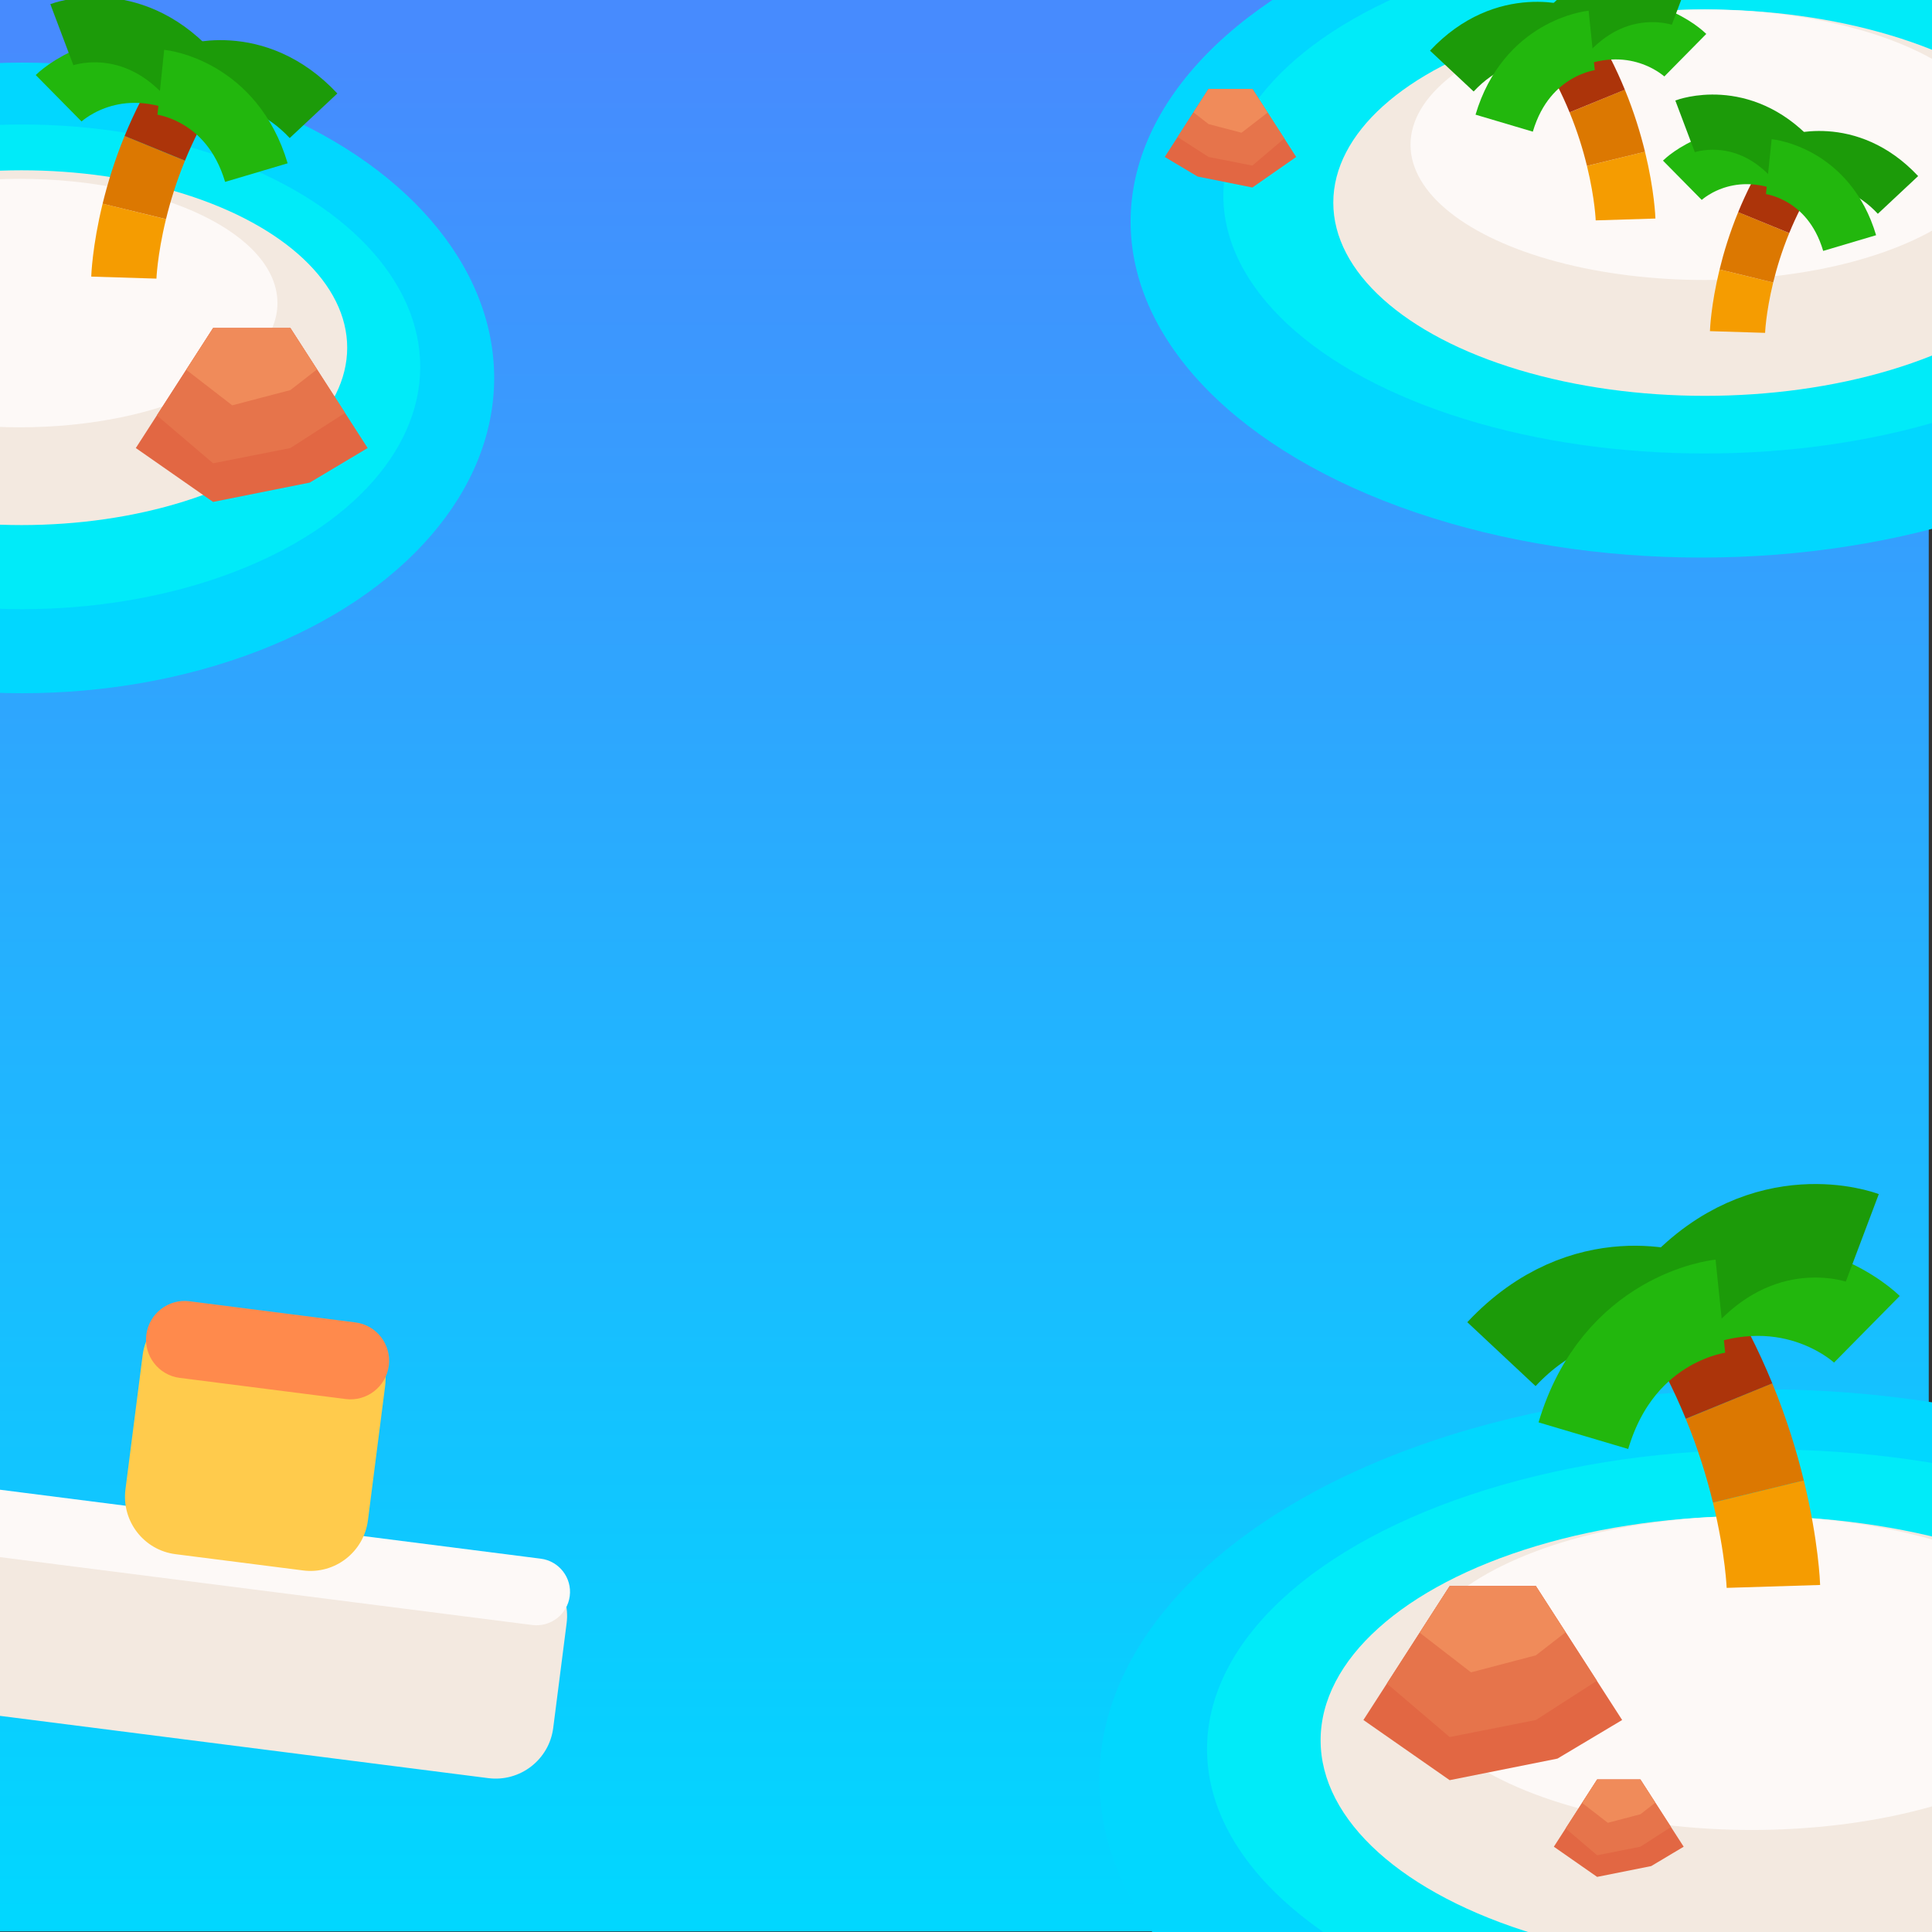 <?xml version="1.0" encoding="UTF-8" standalone="no"?>
<!DOCTYPE svg PUBLIC "-//W3C//DTD SVG 1.1//EN" "http://www.w3.org/Graphics/SVG/1.1/DTD/svg11.dtd">
<svg width="100%" height="100%" viewBox="0 0 100 100" version="1.1" xmlns="http://www.w3.org/2000/svg" xmlns:xlink="http://www.w3.org/1999/xlink" xml:space="preserve" xmlns:serif="http://www.serif.com/" style="fill-rule:evenodd;clip-rule:evenodd;stroke-miterlimit:2;">
    <rect x="0" y="0" width="100" height="100" fill="#333333" stroke="none"/>
    <g id="background-pack-tropic" transform="matrix(1,0,0,1,-270,-180)">
        <g id="background-pack-zacks-levels">
            <g id="background-pack-tropic1" serif:id="background-pack-tropic">
                <clipPath id="_clip1">
                    <rect x="270" y="180" width="100" height="100"/>
                </clipPath>
                <g clip-path="url(#_clip1)">
                    <g id="Background" transform="matrix(0.412,0,0,0.682,192.277,102.697)">
                        <rect x="188.469" y="113.328" width="242.489" height="146.603" style="fill:url(#_Linear2);"/>
                    </g>
                    <g transform="matrix(1.161,0,0,1.161,-68.612,-16.957)">
                        <g transform="matrix(1.536,0,0,1.739,-133.243,-2114.33)">
                            <ellipse cx="327.768" cy="1359" rx="19.232" ry="10" style="fill:rgb(1,215,255);"/>
                        </g>
                        <g transform="matrix(1.296,0,0,1.336,-54.395,-1568)">
                            <ellipse cx="327.768" cy="1359" rx="19.232" ry="10" style="fill:rgb(0,235,249);"/>
                        </g>
                        <g transform="matrix(1,0,0,1,41.995,-1111.77)">
                            <ellipse cx="327.768" cy="1359" rx="19.232" ry="10" style="fill:rgb(243,233,224);"/>
                        </g>
                        <g transform="matrix(0.792,0,0,0.7,110.167,-707.072)">
                            <ellipse cx="327.768" cy="1359" rx="19.232" ry="10" style="fill:rgb(253,249,247);"/>
                        </g>
                    </g>
                    <g transform="matrix(1,0,0,1,-5,4.452)">
                        <g transform="matrix(0.839,0.107,-0.112,0.875,-590.303,-78.986)">
                            <path d="M1100,252.402L1100,258.598C1100,260.475 1098.41,262 1096.45,262L1053.55,262C1051.59,262 1050,260.475 1050,258.598L1050,252.402C1050,250.525 1051.59,249 1053.55,249L1096.45,249C1098.41,249 1100,250.525 1100,252.402Z" style="fill:rgb(243,233,224);"/>
                        </g>
                        <g transform="matrix(0.839,0.107,-0.034,0.264,-609.723,73.009)">
                            <path d="M1100,255.5C1100,259.087 1099.08,262 1097.95,262L1052.05,262C1050.92,262 1050,259.087 1050,255.5C1050,251.913 1050.92,249 1052.05,249L1097.95,249C1099.08,249 1100,251.913 1100,255.5Z" style="fill:rgb(253,249,247);"/>
                        </g>
                    </g>
                    <g transform="matrix(1,0,0,1,2.722,-7.491)">
                        <g transform="matrix(1.536,0,0,1.739,-148.113,-2164.34)">
                            <ellipse cx="327.768" cy="1359" rx="19.232" ry="10" style="fill:rgb(1,215,255);"/>
                        </g>
                        <g transform="matrix(1.296,0,0,1.336,-69.265,-1618.02)">
                            <ellipse cx="327.768" cy="1359" rx="19.232" ry="10" style="fill:rgb(0,235,249);"/>
                        </g>
                        <g transform="matrix(1,0,0,1,27.753,-1161.02)">
                            <ellipse cx="327.768" cy="1359" rx="19.232" ry="10" style="fill:rgb(243,233,224);"/>
                        </g>
                        <g transform="matrix(0.792,0,0,0.7,95.925,-756.316)">
                            <ellipse cx="327.768" cy="1359" rx="19.232" ry="10" style="fill:rgb(253,249,247);"/>
                        </g>
                    </g>
                    <g transform="matrix(1,0,0,1,-5,4.452)">
                        <g transform="matrix(0.251,0.032,-0.127,0.992,50.837,-37.891)">
                            <path d="M1100,252L1100,259C1100,260.656 1094.7,262 1088.17,262L1061.83,262C1055.3,262 1050,260.656 1050,259L1050,252C1050,250.344 1055.3,249 1061.83,249L1088.17,249C1094.7,249 1100,250.344 1100,252Z" style="fill:rgb(255,203,76);"/>
                        </g>
                        <g transform="matrix(0.251,0.032,-0.039,0.305,28.989,133.104)">
                            <path d="M1100,255.5C1100,259.087 1096.46,262 1092.11,262L1057.89,262C1053.54,262 1050,259.087 1050,255.5C1050,251.913 1053.54,249 1057.89,249L1092.11,249C1096.46,249 1100,251.913 1100,255.5Z" style="fill:rgb(255,138,76);"/>
                        </g>
                    </g>
                    <g transform="matrix(0.777,0,0,0.814,60.382,24.352)">
                        <g transform="matrix(1.635,0,0,2.005,-264.647,-2509.55)">
                            <ellipse cx="327.768" cy="1359" rx="19.232" ry="10" style="fill:rgb(1,215,255);"/>
                        </g>
                        <g transform="matrix(1.379,0,0,1.541,-180.741,-1879.68)">
                            <ellipse cx="327.768" cy="1359" rx="19.232" ry="10" style="fill:rgb(0,235,249);"/>
                        </g>
                        <g transform="matrix(1.128,0,0,1.128,-98.509,-1319.63)">
                            <ellipse cx="327.768" cy="1359" rx="19.232" ry="10" style="fill:rgb(243,233,224);"/>
                        </g>
                        <g transform="matrix(0.893,0,0,0.79,-21.61,-863.125)">
                            <ellipse cx="327.768" cy="1359" rx="19.232" ry="10" style="fill:rgb(253,249,247);"/>
                        </g>
                    </g>
                    <g id="Palm-Tree" serif:id="Palm Tree" transform="matrix(1,0,0,1,40,-10)">
                        <g transform="matrix(1,0,0,1,10,-1137.02)">
                            <path d="M322,1342C322,1342 325.112,1338.93 330,1341" style="fill:none;stroke:rgb(34,183,13);stroke-width:4px;"/>
                        </g>
                        <g transform="matrix(0.914,0.406,-0.406,0.914,582.742,-1156.24)">
                            <path d="M322,1342C322,1342 325.112,1338.93 330,1341" style="fill:none;stroke:rgb(28,155,9);stroke-width:4px;"/>
                        </g>
                    </g>
                    <g id="Palm-Tree1" serif:id="Palm Tree" transform="matrix(0.844,0,0,0.844,-7.174,12.082)">
                        <g transform="matrix(1,0,0,1,10,-1137.02)">
                            <path d="M326,1353C326,1353 326.051,1351.36 326.642,1348.94" style="fill:none;stroke:rgb(245,156,1);stroke-width:4px;"/>
                        </g>
                        <g transform="matrix(1,0,0,1,10,-1137.02)">
                            <path d="M326.642,1348.94C326.922,1347.79 327.323,1346.47 327.898,1345.07" style="fill:none;stroke:rgb(220,120,1);stroke-width:4px;"/>
                        </g>
                        <g transform="matrix(1,0,0,1,10,-1137.02)">
                            <path d="M327.898,1345.07C328.434,1343.76 329.121,1342.38 330,1341" style="fill:none;stroke:rgb(172,52,10);stroke-width:4px;"/>
                        </g>
                        <g transform="matrix(1,0,0,1,10,-1137.02)">
                            <path d="M322,1342C322,1342 325.112,1338.93 330,1341" style="fill:none;stroke:rgb(34,183,13);stroke-width:4px;"/>
                        </g>
                        <g transform="matrix(0.914,0.406,-0.406,0.914,582.742,-1156.24)">
                            <path d="M322,1342C322,1342 325.112,1338.93 330,1341" style="fill:none;stroke:rgb(28,155,9);stroke-width:4px;"/>
                        </g>
                        <g transform="matrix(0.914,0.406,-0.406,0.914,590.459,-1153.6)">
                            <path d="M322,1342C322,1342 325.112,1338.93 330,1341" style="fill:none;stroke:rgb(28,155,9);stroke-width:4px;"/>
                        </g>
                        <g transform="matrix(0.636,0.772,-0.772,0.636,1169.5,-898.096)">
                            <path d="M322,1342C322,1342 325.112,1338.93 330,1341" style="fill:none;stroke:rgb(34,183,13);stroke-width:4px;"/>
                        </g>
                    </g>
                    <g id="Palm-Tree2" serif:id="Palm Tree" transform="matrix(0.773,0,0,0.773,107.709,17.527)">
                        <g transform="matrix(-1,0,0,1,644.797,-1128.12)">
                            <path d="M326,1353C326,1353 326.051,1351.36 326.642,1348.94" style="fill:none;stroke:rgb(245,156,1);stroke-width:4px;"/>
                        </g>
                        <g transform="matrix(-1,0,0,1,644.797,-1128.12)">
                            <path d="M326.642,1348.94C326.922,1347.79 327.323,1346.47 327.898,1345.07" style="fill:none;stroke:rgb(220,120,1);stroke-width:4px;"/>
                        </g>
                        <g transform="matrix(-1,0,0,1,644.797,-1128.12)">
                            <path d="M327.898,1345.07C328.434,1343.76 329.121,1342.38 330,1341" style="fill:none;stroke:rgb(172,52,10);stroke-width:4px;"/>
                        </g>
                        <g transform="matrix(-1,0,0,1,644.797,-1128.12)">
                            <path d="M322,1342C322,1342 325.112,1338.93 330,1341" style="fill:none;stroke:rgb(34,183,13);stroke-width:4px;"/>
                        </g>
                        <g transform="matrix(-0.914,0.406,0.406,0.914,72.056,-1147.35)">
                            <path d="M322,1342C322,1342 325.112,1338.93 330,1341" style="fill:none;stroke:rgb(28,155,9);stroke-width:4px;"/>
                        </g>
                        <g transform="matrix(-0.914,0.406,0.406,0.914,64.338,-1144.71)">
                            <path d="M322,1342C322,1342 325.112,1338.93 330,1341" style="fill:none;stroke:rgb(28,155,9);stroke-width:4px;"/>
                        </g>
                        <g transform="matrix(-0.636,0.772,0.772,0.636,-514.703,-889.204)">
                            <path d="M322,1342C322,1342 325.112,1338.93 330,1341" style="fill:none;stroke:rgb(34,183,13);stroke-width:4px;"/>
                        </g>
                    </g>
                    <g id="Palm-Tree3" serif:id="Palm Tree" transform="matrix(-0.714,0,0,0.714,587.555,36.62)">
                        <g transform="matrix(-1,0,0,1,644.797,-1128.12)">
                            <path d="M326,1353C326,1353 326.051,1351.36 326.642,1348.94" style="fill:none;stroke:rgb(245,156,1);stroke-width:4px;"/>
                        </g>
                        <g transform="matrix(-1,0,0,1,644.797,-1128.12)">
                            <path d="M326.642,1348.94C326.922,1347.79 327.323,1346.47 327.898,1345.07" style="fill:none;stroke:rgb(220,120,1);stroke-width:4px;"/>
                        </g>
                        <g transform="matrix(-1,0,0,1,644.797,-1128.12)">
                            <path d="M327.898,1345.07C328.434,1343.76 329.121,1342.38 330,1341" style="fill:none;stroke:rgb(172,52,10);stroke-width:4px;"/>
                        </g>
                        <g transform="matrix(-1,0,0,1,644.797,-1128.12)">
                            <path d="M322,1342C322,1342 325.112,1338.93 330,1341" style="fill:none;stroke:rgb(34,183,13);stroke-width:4px;"/>
                        </g>
                        <g transform="matrix(-0.914,0.406,0.406,0.914,72.056,-1147.35)">
                            <path d="M322,1342C322,1342 325.112,1338.93 330,1341" style="fill:none;stroke:rgb(28,155,9);stroke-width:4px;"/>
                        </g>
                        <g transform="matrix(-0.914,0.406,0.406,0.914,64.338,-1144.71)">
                            <path d="M322,1342C322,1342 325.112,1338.93 330,1341" style="fill:none;stroke:rgb(28,155,9);stroke-width:4px;"/>
                        </g>
                        <g transform="matrix(-0.636,0.772,0.772,0.636,-514.703,-889.204)">
                            <path d="M322,1342C322,1342 325.112,1338.93 330,1341" style="fill:none;stroke:rgb(34,183,13);stroke-width:4px;"/>
                        </g>
                    </g>
                    <g id="Palm-Tree4" serif:id="Palm Tree" transform="matrix(1.21,0,0,1.21,-23.954,-9.992)">
                        <g transform="matrix(-1,0,0,1,644.797,-1128.12)">
                            <path d="M326,1353C326,1353 326.051,1351.36 326.642,1348.94" style="fill:none;stroke:rgb(245,156,1);stroke-width:4px;"/>
                        </g>
                        <g transform="matrix(-1,0,0,1,644.797,-1128.12)">
                            <path d="M326.642,1348.94C326.922,1347.79 327.323,1346.47 327.898,1345.07" style="fill:none;stroke:rgb(220,120,1);stroke-width:4px;"/>
                        </g>
                        <g transform="matrix(-1,0,0,1,644.797,-1128.12)">
                            <path d="M327.898,1345.07C328.434,1343.76 329.121,1342.38 330,1341" style="fill:none;stroke:rgb(172,52,10);stroke-width:4px;"/>
                        </g>
                        <g transform="matrix(-1,0,0,1,644.797,-1128.12)">
                            <path d="M322,1342C322,1342 325.112,1338.93 330,1341" style="fill:none;stroke:rgb(34,183,13);stroke-width:4px;"/>
                        </g>
                        <g transform="matrix(-0.914,0.406,0.406,0.914,72.056,-1147.35)">
                            <path d="M322,1342C322,1342 325.112,1338.93 330,1341" style="fill:none;stroke:rgb(28,155,9);stroke-width:4px;"/>
                        </g>
                        <g transform="matrix(-0.914,0.406,0.406,0.914,64.338,-1144.71)">
                            <path d="M322,1342C322,1342 325.112,1338.93 330,1341" style="fill:none;stroke:rgb(28,155,9);stroke-width:4px;"/>
                        </g>
                        <g transform="matrix(-0.636,0.772,0.772,0.636,-514.703,-889.204)">
                            <path d="M322,1342C322,1342 325.112,1338.93 330,1341" style="fill:none;stroke:rgb(34,183,13);stroke-width:4px;"/>
                        </g>
                    </g>
                    <g id="Rock" transform="matrix(1,0,0,1,5.03,-22)">
                        <g transform="matrix(1,0,0,1,-5.27501e-05,-1130.02)">
                            <path d="M272,1355.21L276,1358L281,1357L284,1355.21L280,1349L276,1349L272,1355.21Z" style="fill:rgb(226,103,67);"/>
                        </g>
                        <g transform="matrix(1,0,0,1,-5.27501e-05,-1130.02)">
                            <path d="M273.088,1353.52L276,1356L280,1355.21L282.83,1353.39L280,1349L276,1349L273.088,1353.52Z" style="fill:rgb(230,116,75);"/>
                        </g>
                        <g transform="matrix(1,0,0,1,-5.27501e-05,-1130.02)">
                            <path d="M274.609,1351.16L276.99,1353L280,1352.21L281.378,1351.14L280,1349L276,1349L274.609,1351.16Z" style="fill:rgb(240,139,90);"/>
                        </g>
                    </g>
                    <g id="Rock1" serif:id="Rock" transform="matrix(-0.567,0,0,0.567,491.315,60.441)">
                        <g transform="matrix(1,0,0,1,-5.27501e-05,-1130.02)">
                            <path d="M272,1355.21L276,1358L281,1357L284,1355.21L280,1349L276,1349L272,1355.21Z" style="fill:rgb(226,103,67);"/>
                        </g>
                        <g transform="matrix(1,0,0,1,-5.27501e-05,-1130.02)">
                            <path d="M273.088,1353.52L276,1356L280,1355.21L282.83,1353.39L280,1349L276,1349L273.088,1353.52Z" style="fill:rgb(230,116,75);"/>
                        </g>
                        <g transform="matrix(1,0,0,1,-5.27501e-05,-1130.02)">
                            <path d="M274.609,1351.16L276.99,1353L280,1352.21L281.378,1351.14L280,1349L276,1349L274.609,1351.16Z" style="fill:rgb(240,139,90);"/>
                        </g>
                    </g>
                    <g id="Rock2" serif:id="Rock" transform="matrix(1.116,0,0,1.116,37.018,17.715)">
                        <g transform="matrix(1,0,0,1,-5.27501e-05,-1130.02)">
                            <path d="M272,1355.21L276,1358L281,1357L284,1355.21L280,1349L276,1349L272,1355.21Z" style="fill:rgb(226,103,67);"/>
                        </g>
                        <g transform="matrix(1,0,0,1,-5.27501e-05,-1130.02)">
                            <path d="M273.088,1353.52L276,1356L280,1355.21L282.83,1353.39L280,1349L276,1349L273.088,1353.52Z" style="fill:rgb(230,116,75);"/>
                        </g>
                        <g transform="matrix(1,0,0,1,-5.27501e-05,-1130.02)">
                            <path d="M274.609,1351.16L276.99,1353L280,1352.21L281.378,1351.14L280,1349L276,1349L274.609,1351.16Z" style="fill:rgb(240,139,90);"/>
                        </g>
                    </g>
                    <g id="Rock3" serif:id="Rock" transform="matrix(0.56,0,0,0.56,198.107,149.479)">
                        <g transform="matrix(1,0,0,1,-5.27501e-05,-1130.02)">
                            <path d="M272,1355.21L276,1358L281,1357L284,1355.21L280,1349L276,1349L272,1355.21Z" style="fill:rgb(226,103,67);"/>
                        </g>
                        <g transform="matrix(1,0,0,1,-5.27501e-05,-1130.02)">
                            <path d="M273.088,1353.52L276,1356L280,1355.21L282.83,1353.39L280,1349L276,1349L273.088,1353.52Z" style="fill:rgb(230,116,75);"/>
                        </g>
                        <g transform="matrix(1,0,0,1,-5.27501e-05,-1130.02)">
                            <path d="M274.609,1351.16L276.99,1353L280,1352.21L281.378,1351.14L280,1349L276,1349L274.609,1351.16Z" style="fill:rgb(240,139,90);"/>
                        </g>
                    </g>
                    <g id="Palm-Tree5" serif:id="Palm Tree" transform="matrix(1.128,0,0,1.128,-95.866,-20.328)">
                        <g transform="matrix(-1,0,0,1,644.797,-1128.12)">
                            <path d="M322,1342C322,1342 325.112,1338.93 330,1341" style="fill:none;stroke:rgb(34,183,13);stroke-width:4px;"/>
                        </g>
                        <g transform="matrix(-0.914,0.406,0.406,0.914,72.056,-1147.35)">
                            <path d="M322,1342C322,1342 325.112,1338.93 330,1341" style="fill:none;stroke:rgb(28,155,9);stroke-width:4px;"/>
                        </g>
                    </g>
                </g>
            </g>
        </g>
    </g>
    <defs>
        <linearGradient id="_Linear2" x1="0" y1="0" x2="1" y2="0" gradientUnits="userSpaceOnUse" gradientTransform="matrix(1.46413e-14,-144.56,239.111,8.85177e-15,309.714,259.93)"><stop offset="0" style="stop-color:rgb(1,215,255);stop-opacity:1"/><stop offset="1" style="stop-color:rgb(71,139,254);stop-opacity:1"/></linearGradient>
    </defs>
</svg>
